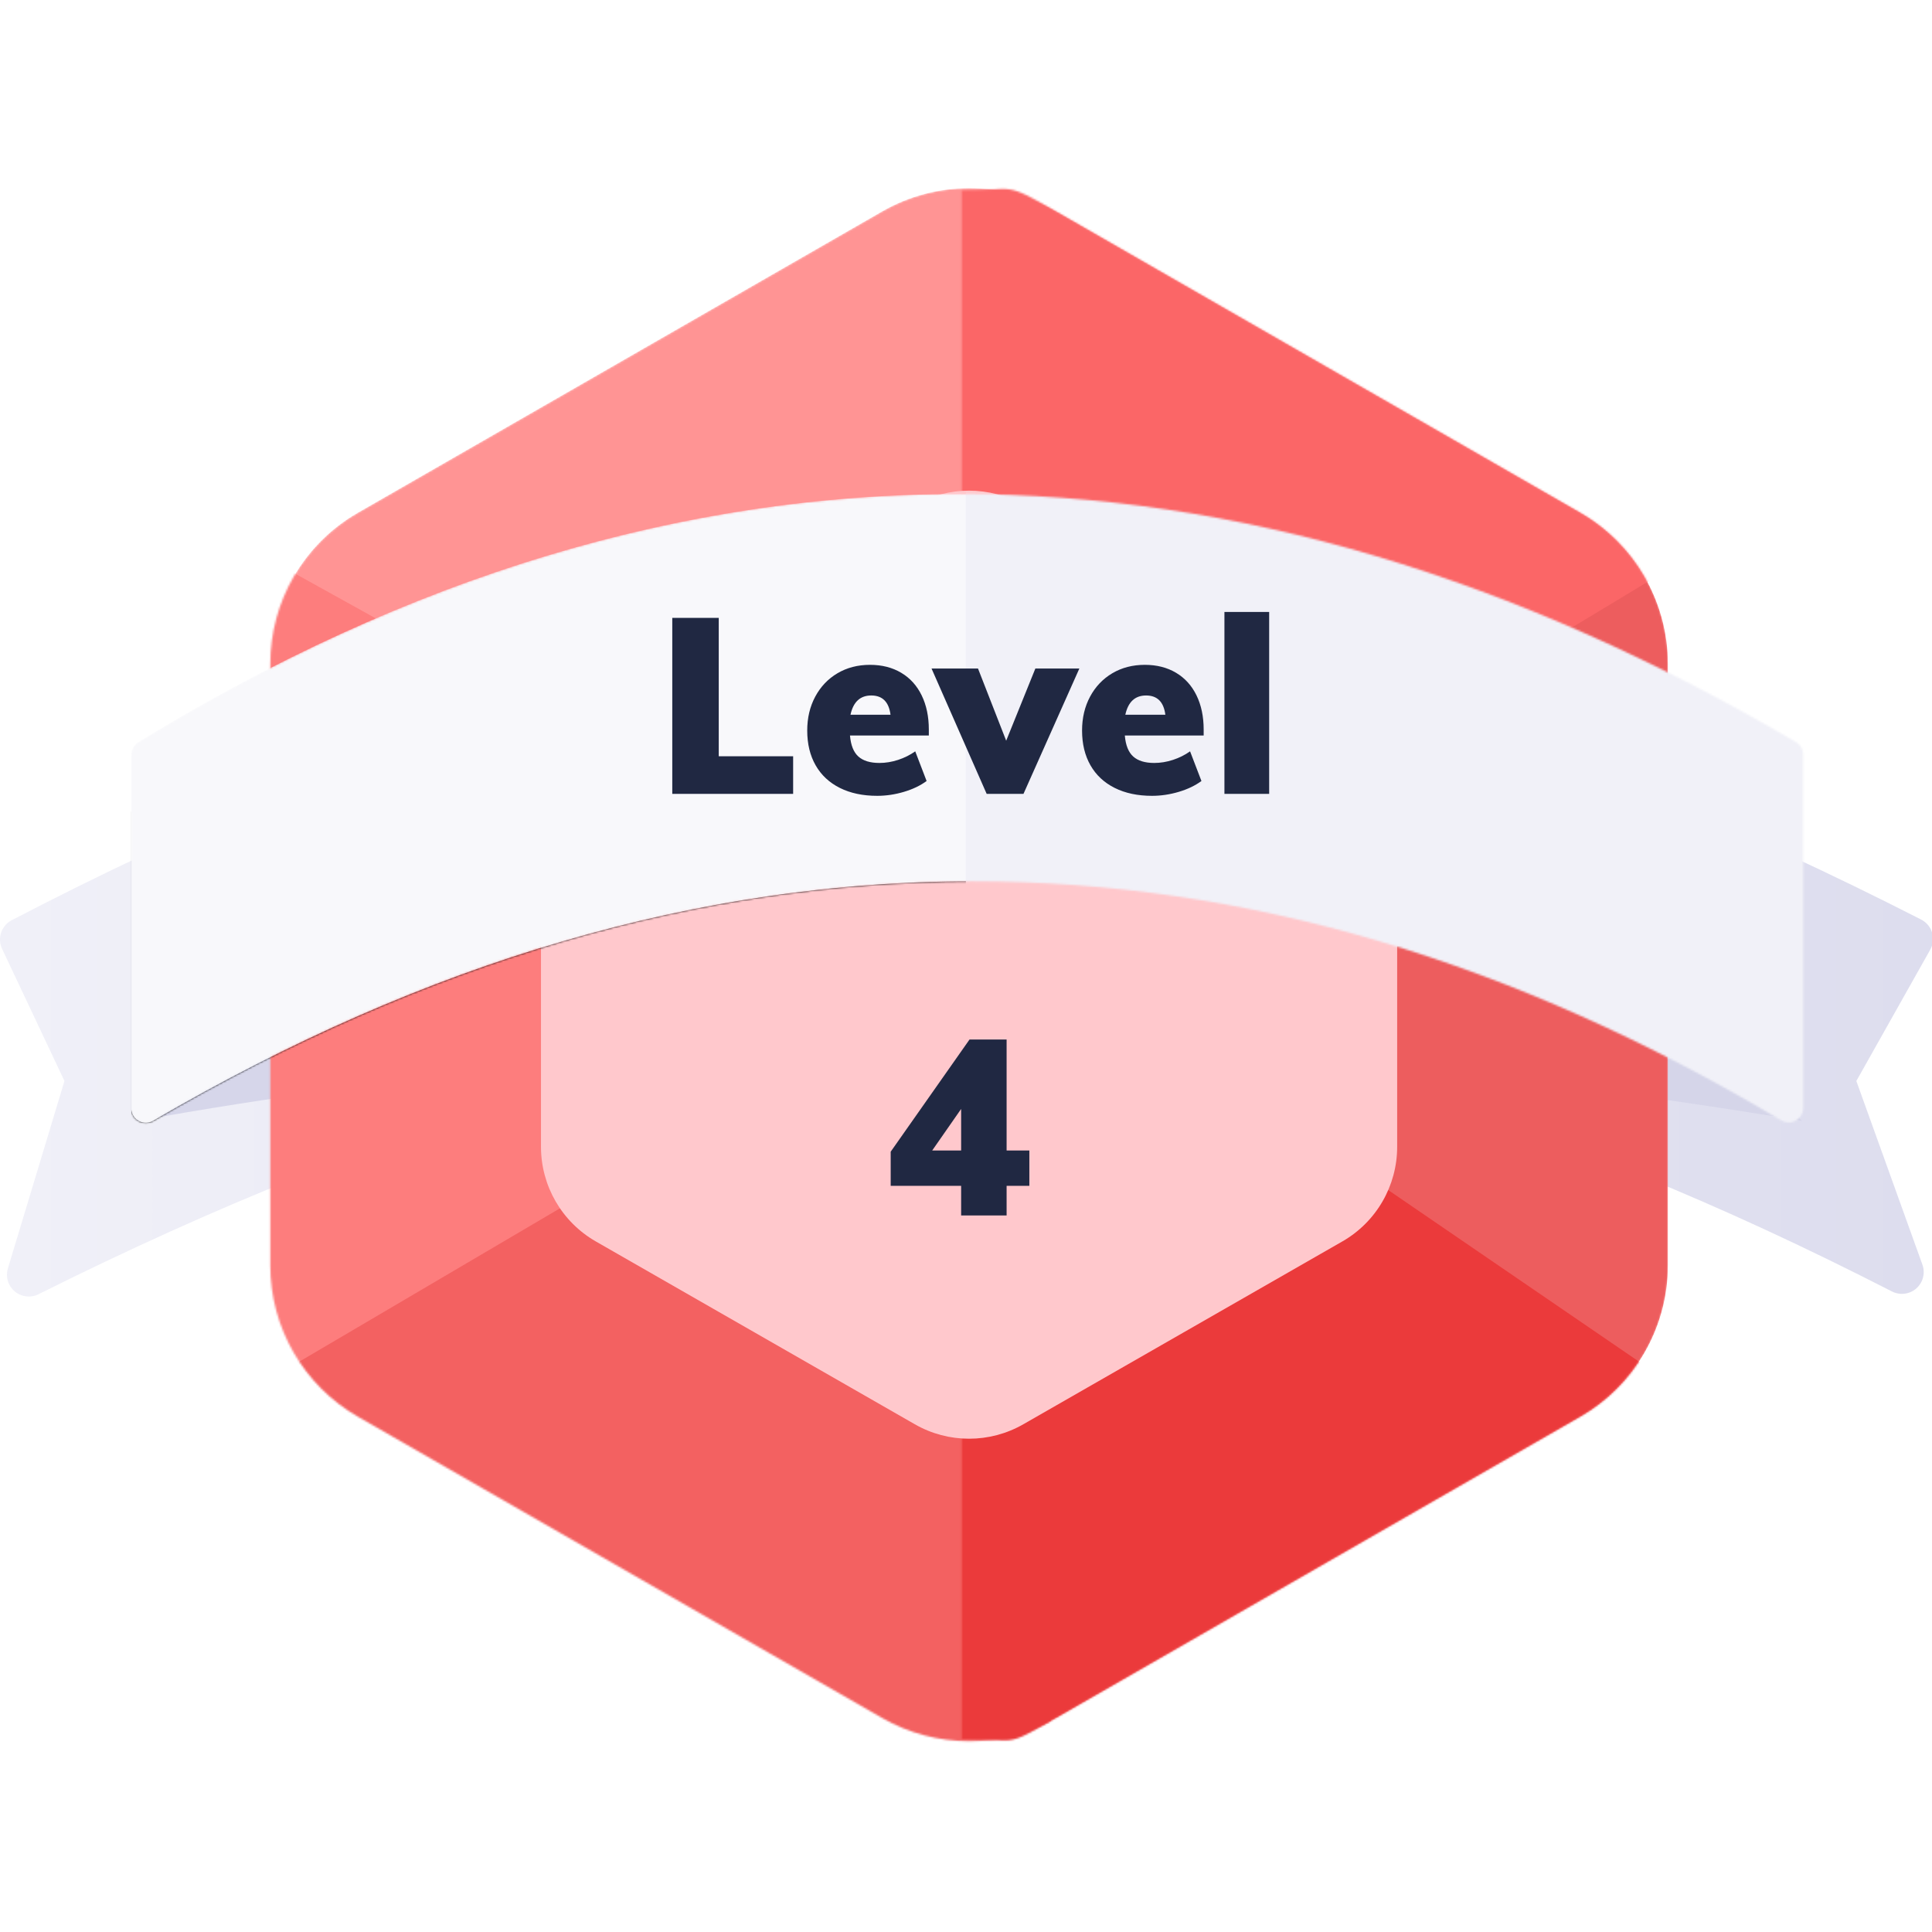 <svg width="1000" height="1000" viewBox="0 0 1000 1000" fill="none" xmlns="http://www.w3.org/2000/svg">
<g clip-path="url(#clip0)">
<path fill-rule="evenodd" clip-rule="evenodd" d="M6.078 476.297C192.24 379.393 356.214 330.941 497.999 330.941C639.621 330.941 805.082 379.281 994.384 475.962C999.936 478.797 1002.14 485.597 999.303 491.149C999.234 491.284 999.162 491.418 999.088 491.55L960.841 559.519L995.046 654.594C997.157 660.46 994.112 666.926 988.246 669.037C985.305 670.095 982.057 669.886 979.276 668.46C801.048 577.092 642.977 531.408 505.063 531.408C366.432 531.408 204.724 577.568 19.939 669.889C14.362 672.675 7.582 670.413 4.796 664.836C3.509 662.259 3.255 659.288 4.087 656.53L33.362 559.519L1.082 491.128C-1.506 485.645 0.7 479.097 6.078 476.297Z" fill="url(#paint0_linear)"/>
<path opacity="0.9" fill-rule="evenodd" clip-rule="evenodd" d="M932.621 580.213C783.488 555.129 637.374 542.587 494.279 542.587C351.185 542.587 210.088 555.129 70.988 580.213L84.157 525.655L482.992 401.489L846.082 478.623L932.621 580.213Z" fill="#D4D4E9"/>
<mask id="mask0" mask-type="alpha" maskUnits="userSpaceOnUse" x="139" y="97" width="725" height="805">
<path d="M546.589 109.413L817.981 265.395C846.006 281.503 863.285 311.362 863.285 343.687V654.946C863.285 687.271 846.006 717.131 817.981 733.238L546.589 889.22C518.728 905.234 484.455 905.234 456.593 889.22L185.201 733.238C157.176 717.131 139.897 687.271 139.897 654.946V343.687C139.897 311.362 157.176 281.503 185.201 265.395L456.593 109.413C484.455 93.399 518.728 93.399 546.589 109.413Z" fill="white"/>
</mask>
<g mask="url(#mask0)">
<path d="M546.589 109.413L817.981 265.395C846.006 281.503 863.285 311.362 863.285 343.687V654.946C863.285 687.271 846.006 717.131 817.981 733.238L546.589 889.22C518.728 905.234 484.455 905.234 456.593 889.22L185.201 733.238C157.176 717.131 139.897 687.271 139.897 654.946V343.687C139.897 311.362 157.176 281.503 185.201 265.395L456.593 109.413C484.455 93.399 518.728 93.399 546.589 109.413Z" fill="#FF9494"/>
<path fill-rule="evenodd" clip-rule="evenodd" d="M121.569 708.141L368.019 576.45L520.404 661.108L548.624 937.659H356.731L121.569 708.141Z" fill="#F36161"/>
<path fill-rule="evenodd" clip-rule="evenodd" d="M130.976 284.849L320.986 390.201L321.927 606.551L114.044 728.835L83.943 337.525L130.976 284.849Z" fill="#FD7D7D"/>
</g>
<mask id="mask1" mask-type="alpha" maskUnits="userSpaceOnUse" x="497" y="97" width="367" height="804">
<path d="M497.828 98.601C526.048 98.601 518.727 93.4 546.589 109.413L817.98 265.395C846.006 281.503 863.284 311.363 863.284 343.687V654.947C863.284 687.271 846.006 717.131 817.98 733.239L546.589 889.221C518.727 905.234 527.929 900.033 497.828 900.033" fill="white"/>
</mask>
<g mask="url(#mask1)">
<path d="M497.828 98.601C526.048 98.601 518.727 93.4 546.589 109.413L817.98 265.395C846.006 281.503 863.284 311.363 863.284 343.687V654.947C863.284 687.271 846.006 717.131 817.98 733.239L546.589 889.221C518.727 905.234 527.929 900.033 497.828 900.033" fill="#ED5D5E"/>
<path fill-rule="evenodd" clip-rule="evenodd" d="M704.77 606.55L919.238 753.291L486.54 937.658L477.133 713.784L704.77 606.55Z" fill="#EB3A3B"/>
<path fill-rule="evenodd" clip-rule="evenodd" d="M699.126 393.964L889.137 279.205L488.421 57.212L482.777 279.205L699.126 393.964Z" fill="#FB6667"/>
</g>
<path fill-rule="evenodd" clip-rule="evenodd" d="M529.657 261.425L694.796 356.067C712.346 366.125 723.171 384.806 723.171 405.034V593.599C723.171 613.827 712.346 632.508 694.796 642.566L529.657 737.208C512.274 747.171 490.913 747.171 473.53 737.208L308.391 642.566C290.841 632.508 280.015 613.827 280.015 593.599V405.034C280.015 384.806 290.841 366.125 308.391 356.067L473.53 261.425C490.913 251.463 512.274 251.463 529.657 261.425Z" fill="#FFC8CC"/>
<path d="M521.02 629.126V613.775H532.789V595.481H521.02V538.041H501.831L461.021 596.121V613.775H497.481V629.126H521.02ZM497.481 595.481H482.513L497.481 573.989V595.481Z" fill="#202842"/>
<mask id="mask2" mask-type="alpha" maskUnits="userSpaceOnUse" x="67" y="255" width="867" height="327">
<path d="M71.543 384.119C211.362 298.499 352.922 255.689 496.221 255.689C639.532 255.689 784.002 298.506 929.633 384.139C931.932 385.491 933.344 387.959 933.344 390.626V573.446C933.344 577.602 929.974 580.971 925.818 580.971C924.46 580.971 923.127 580.603 921.961 579.907C783.762 497.406 644.208 456.156 503.3 456.156C362.277 456.156 220.932 497.473 79.264 580.109C75.674 582.203 71.066 580.99 68.972 577.4C68.301 576.249 67.947 574.941 67.947 573.608V390.537C67.947 387.917 69.309 385.487 71.543 384.119Z" fill="white"/>
</mask>
<g mask="url(#mask2)">
<g filter="url(#filter0_d)">
<path d="M71.543 384.119C211.362 298.499 352.922 255.689 496.221 255.689C639.532 255.689 784.002 298.506 929.633 384.139C931.932 385.491 933.344 387.959 933.344 390.626V573.446C933.344 577.602 929.974 580.971 925.818 580.971C924.46 580.971 923.127 580.603 921.961 579.907C783.762 497.406 644.208 456.156 503.3 456.156C362.277 456.156 220.932 497.473 79.264 580.109C75.674 582.203 71.066 580.99 68.972 577.4C68.301 576.249 67.947 574.941 67.947 573.608V390.537C67.947 387.917 69.309 385.487 71.543 384.119Z" fill="black"/>
</g>
<path d="M71.543 384.119C211.362 298.499 352.922 255.689 496.221 255.689C639.532 255.689 784.002 298.506 929.633 384.139C931.932 385.491 933.344 387.959 933.344 390.626V573.446C933.344 577.602 929.974 580.971 925.818 580.971C924.46 580.971 923.127 580.603 921.961 579.907C783.762 497.406 644.208 456.156 503.3 456.156C362.277 456.156 220.932 497.473 79.264 580.109C75.674 582.203 71.066 580.99 68.972 577.4C68.301 576.249 67.947 574.941 67.947 573.608V390.537C67.947 387.917 69.309 385.487 71.543 384.119Z" fill="#F8F8FB"/>
<path fill-rule="evenodd" clip-rule="evenodd" d="M499.924 226.529V495.554L960.841 606.551V365.745C865.803 308.618 792.433 272.246 740.73 256.63C689.027 241.013 608.758 230.98 499.924 226.529Z" fill="#F1F1F8"/>
</g>
<path d="M410.527 410.896V391.451H372.021V319.811H347.97V410.896H410.527ZM454.023 411.919C458.628 411.919 463.233 411.237 467.839 409.872C472.444 408.508 476.367 406.631 479.608 404.243L473.724 388.892C471.08 390.768 468.137 392.239 464.897 393.306C461.656 394.372 458.415 394.905 455.174 394.905C450.398 394.905 446.773 393.796 444.3 391.578C441.827 389.361 440.377 385.736 439.951 380.705H480.76V377.634C480.76 370.897 479.523 364.991 477.05 359.916C474.576 354.842 471.037 350.94 466.432 348.211C461.826 345.482 456.453 344.117 450.313 344.117C444.002 344.117 438.394 345.567 433.49 348.467C428.586 351.366 424.748 355.396 421.977 360.556C419.205 365.716 417.819 371.579 417.819 378.146C417.819 385.054 419.269 391.045 422.169 396.12C425.068 401.194 429.247 405.096 434.706 407.825C440.164 410.555 446.603 411.919 454.023 411.919ZM460.931 369.959H440.206C441.656 363.306 445.238 359.98 450.952 359.98C456.752 359.98 460.078 363.306 460.931 369.959ZM529.756 410.896L558.668 346.036H535.897L520.801 383.391L506.217 346.036H482.167L510.695 410.896H529.756ZM596.279 411.919C600.884 411.919 605.49 411.237 610.095 409.872C614.7 408.508 618.623 406.631 621.864 404.243L615.98 388.892C613.336 390.768 610.393 392.239 607.153 393.306C603.912 394.372 600.671 394.905 597.43 394.905C592.654 394.905 589.029 393.796 586.556 391.578C584.083 389.361 582.633 385.736 582.207 380.705H623.016V377.634C623.016 370.897 621.779 364.991 619.306 359.916C616.833 354.842 613.293 350.94 608.688 348.211C604.082 345.482 598.709 344.117 592.569 344.117C586.258 344.117 580.65 345.567 575.746 348.467C570.842 351.366 567.004 355.396 564.233 360.556C561.461 365.716 560.075 371.579 560.075 378.146C560.075 385.054 561.525 391.045 564.425 396.12C567.324 401.194 571.503 405.096 576.962 407.825C582.42 410.555 588.859 411.919 596.279 411.919ZM603.187 369.959H582.462C583.912 363.306 587.494 359.98 593.208 359.98C599.008 359.98 602.334 363.306 603.187 369.959ZM656.917 410.896V316.741H633.762V410.896H656.917Z" fill="#202842"/>
</g>
<defs>
<filter id="filter0_d" x="30.321" y="248.164" width="940.648" height="400.698" filterUnits="userSpaceOnUse" color-interpolation-filters="sRGB">
<feFlood flood-opacity="0" result="BackgroundImageFix"/>
<feColorMatrix in="SourceAlpha" type="matrix" values="0 0 0 0 0 0 0 0 0 0 0 0 0 0 0 0 0 0 127 0"/>
<feOffset dy="30.101"/>
<feGaussianBlur stdDeviation="18.813"/>
<feColorMatrix type="matrix" values="0 0 0 0 0.809 0 0 0 0 0.809 0 0 0 0 0.914 0 0 0 1 0"/>
<feBlend mode="normal" in2="BackgroundImageFix" result="effect1_dropShadow"/>
<feBlend mode="normal" in="SourceGraphic" in2="effect1_dropShadow" result="shape"/>
</filter>
<linearGradient id="paint0_linear" x1="0" y1="557.688" x2="1000.54" y2="557.688" gradientUnits="userSpaceOnUse">
<stop stop-color="#F0F0F8"/>
<stop offset="1" stop-color="#DDDDEE"/>
</linearGradient>
<clipPath id="clip0">
<rect width="1000" height="1000" fill="white"/>
</clipPath>
</defs>
</svg>

